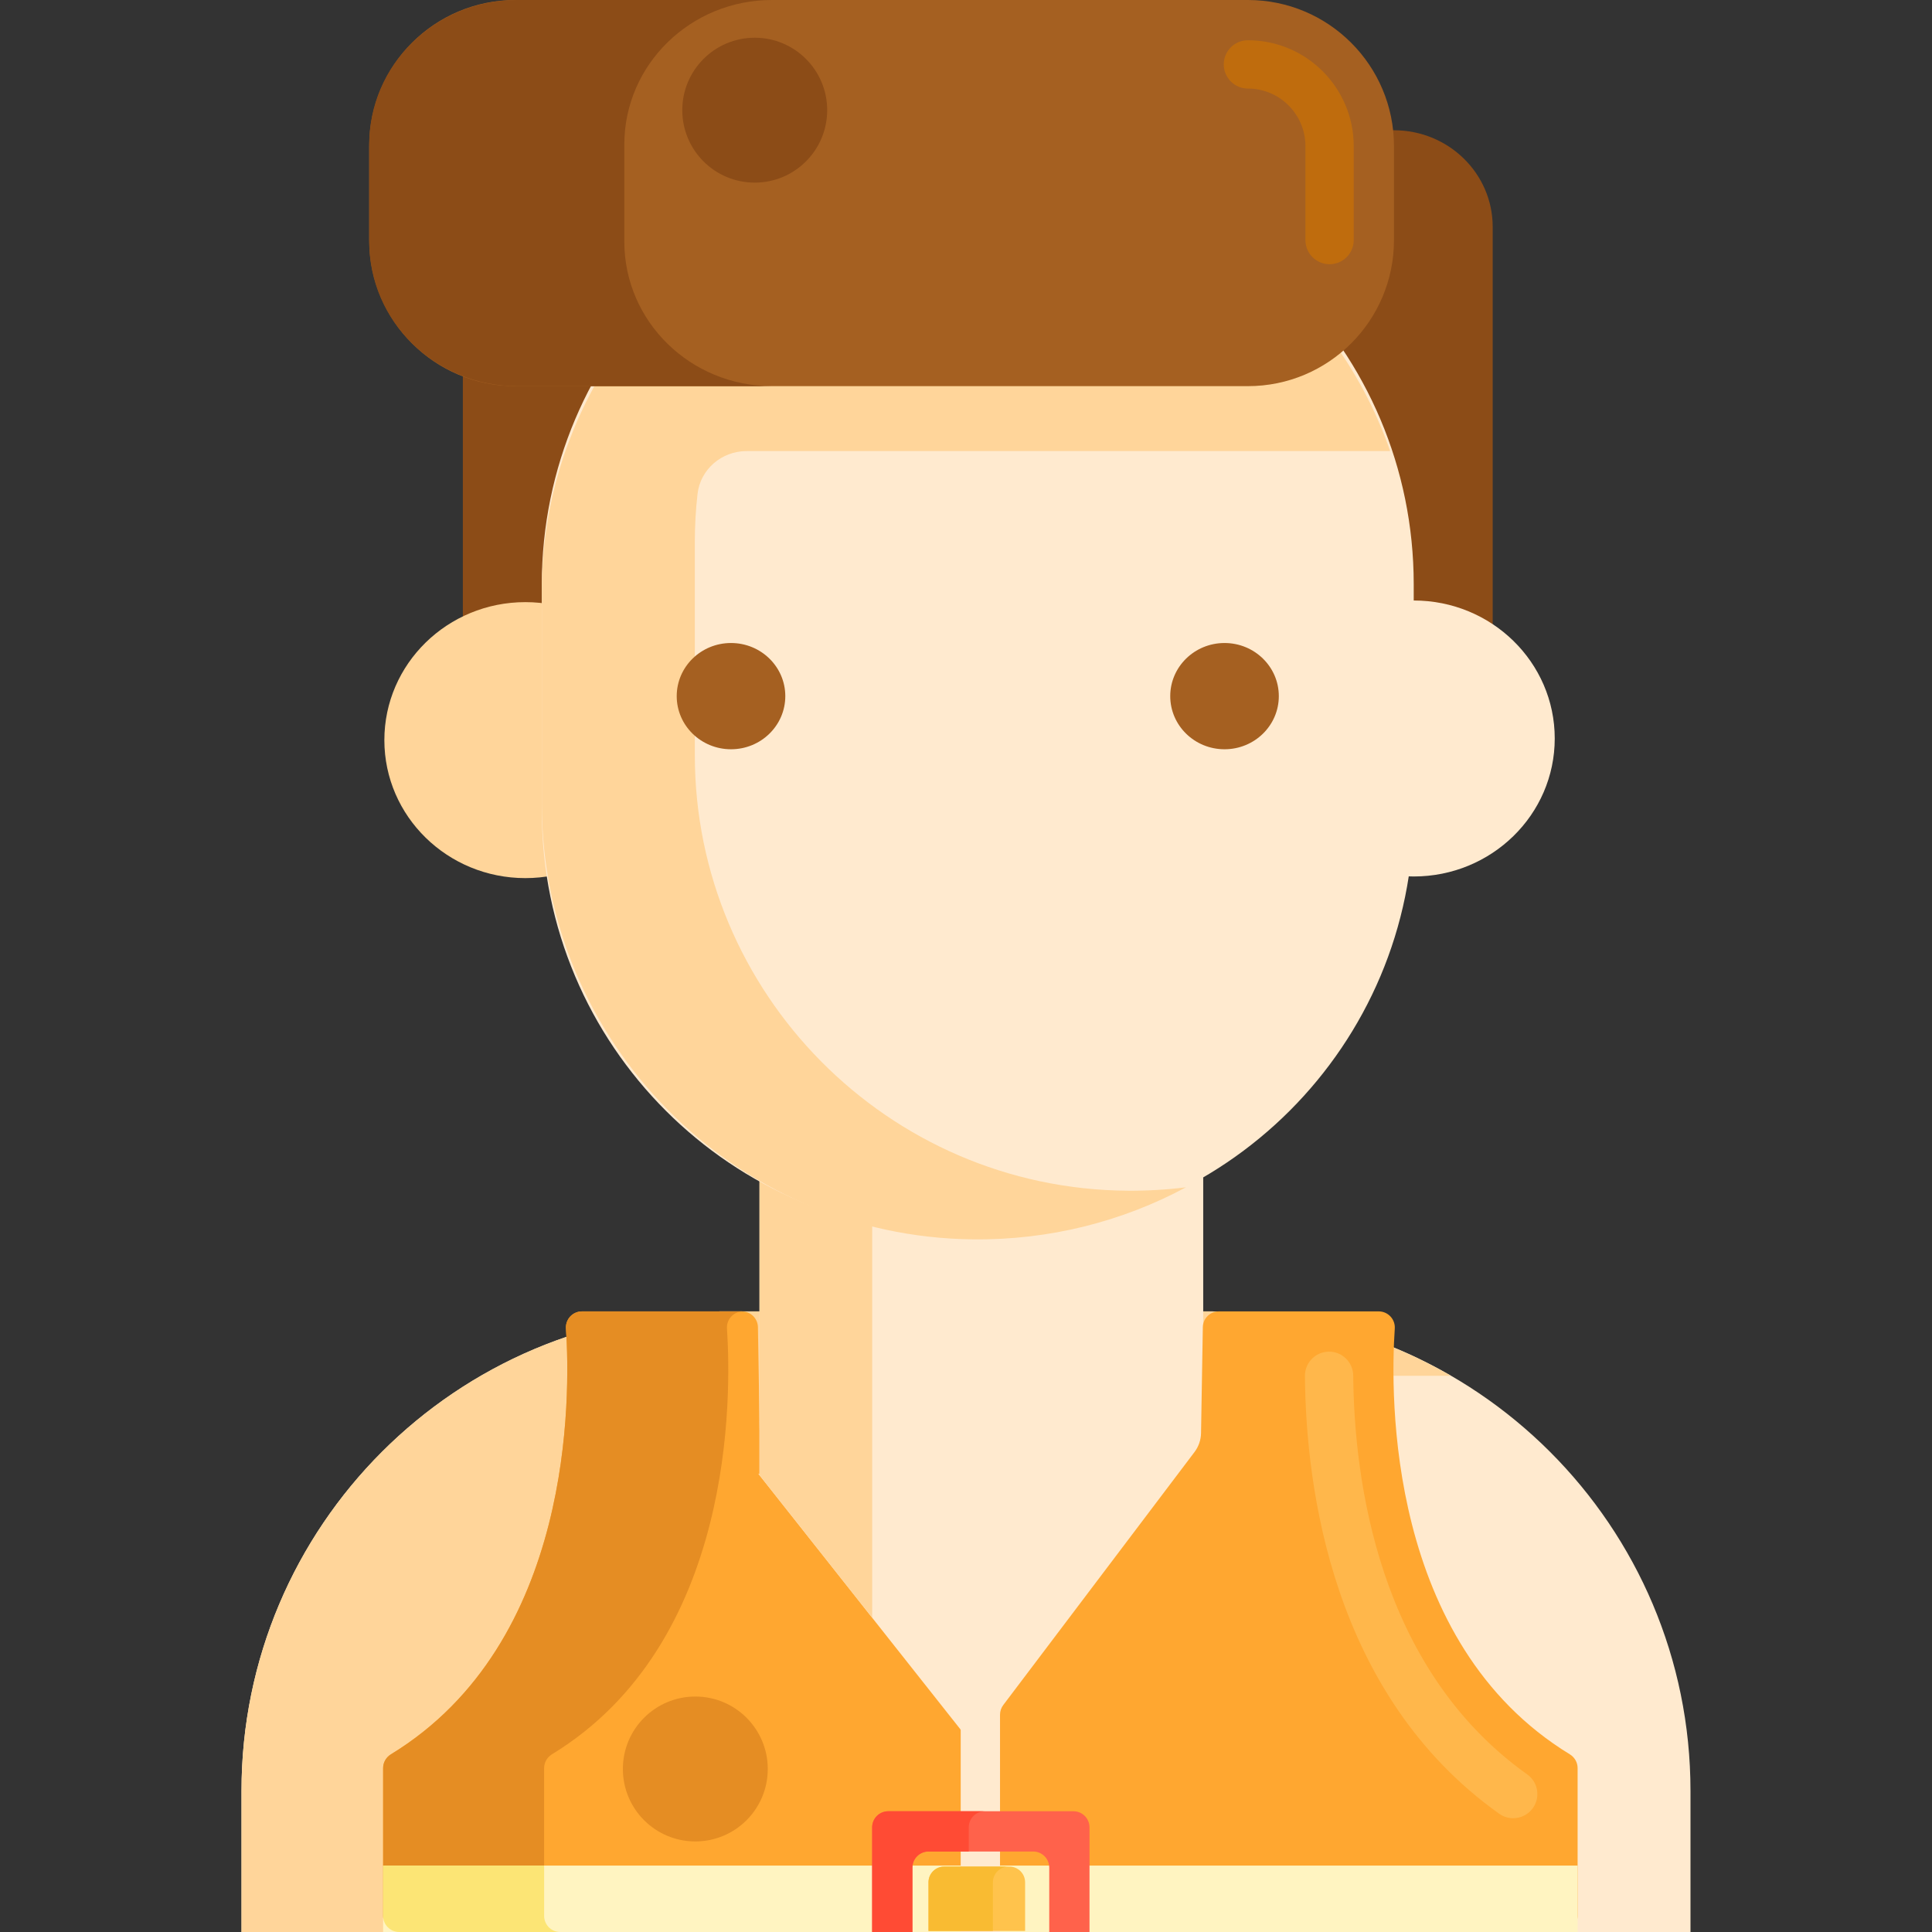 <svg height="480pt" viewBox="-60 0 480 480" width="480pt" xmlns="http://www.w3.org/2000/svg"><rect x="-60" y="0" width="480" height="480" fill="#333333" stroke="none"/><path d="m360 480h-360v-35.051c0-65.801 53.34-119.137 119.137-119.137h121.727c65.797 0 119.133 53.34 119.133 119.137v35.051zm0 0" fill="#ffeacf"/><path d="m60 460.949c0-65.801 53.34-119.137 119.137-119.137h121.332c-17.535-10.16-37.883-16-59.605-16h-121.727c-65.797 0-119.137 53.336-119.137 119.137v35.051h60zm0 0" fill="#ffd59a"/><path d="m124.305 325.812h-39.703c-2.316 0-4.145 1.953-3.988 4.266 1.117 16.695 1.914 78.051-43.477 105.766-1.195.73-1.953 2.016-1.953 3.422v36.734c0 2.211 1.789 4 4 4h135.5c2.211 0 4-1.789 4-4v-49.992c0-.871-.285-1.719-.809-2.41l-47.512-62.852c-1.02-1.352-1.586-2.992-1.617-4.688l-.445-26.316c-.031-2.18-1.812-3.93-3.996-3.93zm0 0" fill="#ffa730"/><path d="m75.184 476v-36.734c0-1.406.758-2.691 1.953-3.418 45.391-27.719 44.594-89.07 43.477-105.77-.152-2.262 1.598-4.168 3.844-4.25-.055 0-.102-.016-.152-.016h-39.703c-2.316 0-4.145 1.957-3.988 4.266 1.117 16.699 1.914 78.055-43.477 105.77-1.195.73-1.953 2.012-1.953 3.418v36.734c0 2.207 1.793 4 4 4h40c-2.207 0-4-1.793-4-4zm0 0" fill="#e58d23"/><path d="m128.695 225.336v140.844h-.266l55.121 69.715 55.125-69.715h.262v-140.844zm0 0" fill="#ffeacf"/><path d="m156.695 261.336h82.242v-36h-110.242v140.844h-.266l28.266 35.75zm0 0" fill="#ffd59a"/><path d="m79.355 212.711h41.441v-143.641c0-13.453-10.906-24.359-24.359-24.359h-17.078c-13.457 0-24.363 10.906-24.363 24.359v119.277c-.004 13.457 10.906 24.363 24.359 24.363zm0 0" fill="#8c4c17"/><path d="m286.332 32.363h-16.758c-13.543 0-24.523 10.746-24.523 24v20.898c26.539 19.316 43.734 50.246 43.734 85.102v37.879c12.391-1.203 22.07-11.434 22.07-23.879v-120c0-13.254-10.98-24-24.523-24zm0 0" fill="#8c4c17"/><path d="m326.27 183.473c0-18.934-15.688-34.281-35.035-34.281s-35.031 15.348-35.031 34.281c0 18.938 15.684 34.285 35.031 34.285s35.035-15.348 35.035-34.285zm0 0" fill="#ffeacf"/><path d="m105.555 183.879c0-18.934-15.684-34.281-35.031-34.281-19.348 0-35.031 15.348-35.031 34.281 0 18.938 15.684 34.285 35.031 34.285 19.348 0 35.031-15.348 35.031-34.285zm0 0" fill="#ffd59a"/><path d="m186.062 306.758h-6.277c-58.086 0-105.172-47.086-105.172-105.172v-56.441c0-58.086 47.086-105.176 105.172-105.176h6.277c58.086 0 105.172 47.09 105.172 105.176v56.441c0 58.086-47.086 105.172-105.172 105.172zm0 0" fill="#ffeacf"/><path d="m112.625 187.684v-53.012c0-4.043.23-8.035.676-11.961.688-6.078 5.977-10.641 12.176-10.641h159.91c-14.605-41.949-54.961-72.102-102.461-72.102-4.652 0-9.23.297-13.727.855.008-.004.016-.008.02-.012-.344.047-.684.109-1.031.152-1.141.152-2.281.316-3.41.504-.547.09-1.09.195-1.637.297-1 .18-1.996.371-2.988.582-.574.121-1.145.25-1.715.375-.965.223-1.926.457-2.879.699-.562.145-1.117.285-1.676.438-.988.27-1.969.562-2.945.859-.496.152-1 .297-1.492.453-1.172.375-2.332.777-3.484 1.188-.285.102-.574.195-.859.297-1.434.531-2.852 1.086-4.254 1.668-.367.152-.727.32-1.09.477-1.031.441-2.055.891-3.062 1.363-.508.234-1.004.484-1.508.727-.859.418-1.715.84-2.562 1.281-.535.277-1.066.559-1.598.848-.805.434-1.602.875-2.395 1.328-.527.305-1.059.609-1.582.922-.793.469-1.578.957-2.359 1.449-.492.312-.988.621-1.477.938-.859.562-1.707 1.141-2.551 1.727-.387.27-.781.527-1.164.801-1.191.852-2.367 1.723-3.523 2.621-.359.281-.703.574-1.062.855-.805.645-1.605 1.289-2.395 1.953-.469.398-.926.809-1.391 1.211-.656.574-1.309 1.148-1.949 1.738-.484.445-.961.898-1.441 1.352-.602.57-1.195 1.148-1.781 1.734-.477.477-.949.953-1.414 1.434-.574.594-1.141 1.199-1.699 1.805-.453.488-.906.977-1.348 1.473-.574.648-1.137 1.309-1.699 1.969-.398.473-.809.938-1.195 1.414-.82 1.004-1.625 2.023-2.406 3.055-.41.539-.801 1.082-1.199 1.629-.547.75-1.098 1.5-1.625 2.266-.391.562-.762 1.133-1.137 1.703-.441.668-.883 1.332-1.309 2.008-.383.605-.75 1.219-1.121 1.828-.398.66-.789 1.324-1.176 1.992-.359.629-.719 1.262-1.066 1.898-.367.676-.723 1.355-1.078 2.035-.336.645-.672 1.289-.992 1.938-.348.707-.68 1.426-1.016 2.141-.293.637-.602 1.273-.883 1.914-.387.871-.746 1.75-1.105 2.633-.391.957-.773 1.922-1.137 2.895-.301.797-.609 1.59-.887 2.395h.008c-3.789 10.879-5.855 22.543-5.855 34.691v53.078c0 58.75 47.578 107.469 107.164 108.074 19.156.199 37.18-4.512 52.859-12.93-4.73.586-9.551.879-14.449.844-59.754-.395-107.566-49.227-107.566-108.145zm0 0" fill="#ffd59a"/><path d="m250.039 95.938h-182.016c-20.047 0-36.297-16.25-36.297-36.293v-23.352c.004-20.043 16.25-36.293 36.297-36.293h182.012c20.043 0 36.293 16.25 36.293 36.293v23.352c.004 20.047-16.246 36.293-36.289 36.293zm0 0" fill="#a56021"/><path d="m270.328 65.645c-3.312 0-6-2.688-6-6v-23.352c0-7.883-6.41-14.293-14.289-14.293-3.316 0-6-2.688-6-6s2.684-6 6-6c14.496 0 26.289 11.793 26.289 26.293v23.352c0 3.312-2.684 6-6 6zm0 0" fill="#bf6c0d"/><path d="m135.105 172.953c0-7.289-6.039-13.199-13.488-13.199-7.449 0-13.488 5.91-13.488 13.199 0 7.293 6.039 13.199 13.488 13.199 7.449 0 13.488-5.906 13.488-13.199zm0 0" fill="#a56021"/><path d="m257.719 172.953c0-7.289-6.039-13.199-13.488-13.199s-13.488 5.91-13.488 13.199c0 7.293 6.039 13.199 13.488 13.199s13.488-5.906 13.488-13.199zm0 0" fill="#a56021"/><path d="m95.113 60.035v-24.133c0-19.828 16.426-35.902 36.688-35.902h-63.387c-20.262 0-36.684 16.074-36.684 35.902v24.133c0 19.828 16.426 35.902 36.684 35.902h63.387c-20.262 0-36.688-16.074-36.688-35.902zm0 0" fill="#8c4c17"/><path d="m242.836 325.812h39.699c2.32 0 4.148 1.953 3.992 4.266-1.121 16.695-1.914 78.051 43.473 105.766 1.199.73 1.953 2.016 1.953 3.422v36.734c0 2.211-1.789 4-4 4h-135.5c-2.211 0-4-1.789-4-4v-49.992c0-.871.285-1.719.812-2.41l47.512-62.852c1.02-1.352 1.586-2.992 1.617-4.688l.445-26.316c.031-2.18 1.809-3.93 3.996-3.93zm0 0" fill="#ffa730"/><path d="m315.949 451.73c-1.207 0-2.422-.359-3.477-1.109-41.449-29.52-48.031-80.812-48.266-108.758-.027-3.316 2.637-6.023 5.949-6.051 3.293-.035 6.023 2.637 6.051 5.949.215 25.664 6.117 72.656 43.227 99.086 2.699 1.922 3.332 5.668 1.406 8.367-1.168 1.641-3.02 2.516-4.891 2.516zm0 0" fill="#ffb74b"/><path d="m35.184 463.5h143.5v16.5h-143.5zm0 0" fill="#fff4c1"/><path d="m188.453 463.5h143.5v16.5h-143.5zm0 0" fill="#fff4c1"/><path d="m156.684 454v26h10v-16c0-2.211 1.789-4 4-4h26c2.211 0 4 1.789 4 4v16h10v-26c0-2.211-1.789-4-4-4h-46c-2.207 0-4 1.789-4 4zm0 0" fill="#ff624b"/><path d="m194.684 479.75h-24v-12.102c0-2.156 1.746-3.898 3.898-3.898h16.203c2.152 0 3.898 1.746 3.898 3.898zm0 0" fill="#ffc34c"/><path d="m39.184 480h40c-2.207 0-3.996-1.793-3.996-4v-12.5h-40v12.5c-.004 2.207 1.785 4 3.996 4zm0 0" fill="#fce575"/><path d="m180.684 454c0-2.207 1.793-4 4-4h-24c-2.207 0-4 1.793-4 4v26h10v-16c0-2.207 1.793-4 4-4h10zm0 0" fill="#ff4b34"/><path d="m190.582 463.75h-16c-2.152 0-3.898 1.746-3.898 3.898v12.102h16v-12.102c0-2.152 1.746-3.898 3.898-3.898zm0 0" fill="#f9bb32"/><path d="m130.75 439.5c0 9.941-8.059 18-18 18s-18-8.059-18-18 8.059-18 18-18 18 8.059 18 18zm0 0" fill="#e58d23"/><path d="m145.512 27.371c0 9.941-8.062 18-18 18-9.941 0-18-8.059-18-18s8.059-18 18-18c9.938 0 18 8.059 18 18zm0 0" fill="#8c4c17"/></svg>